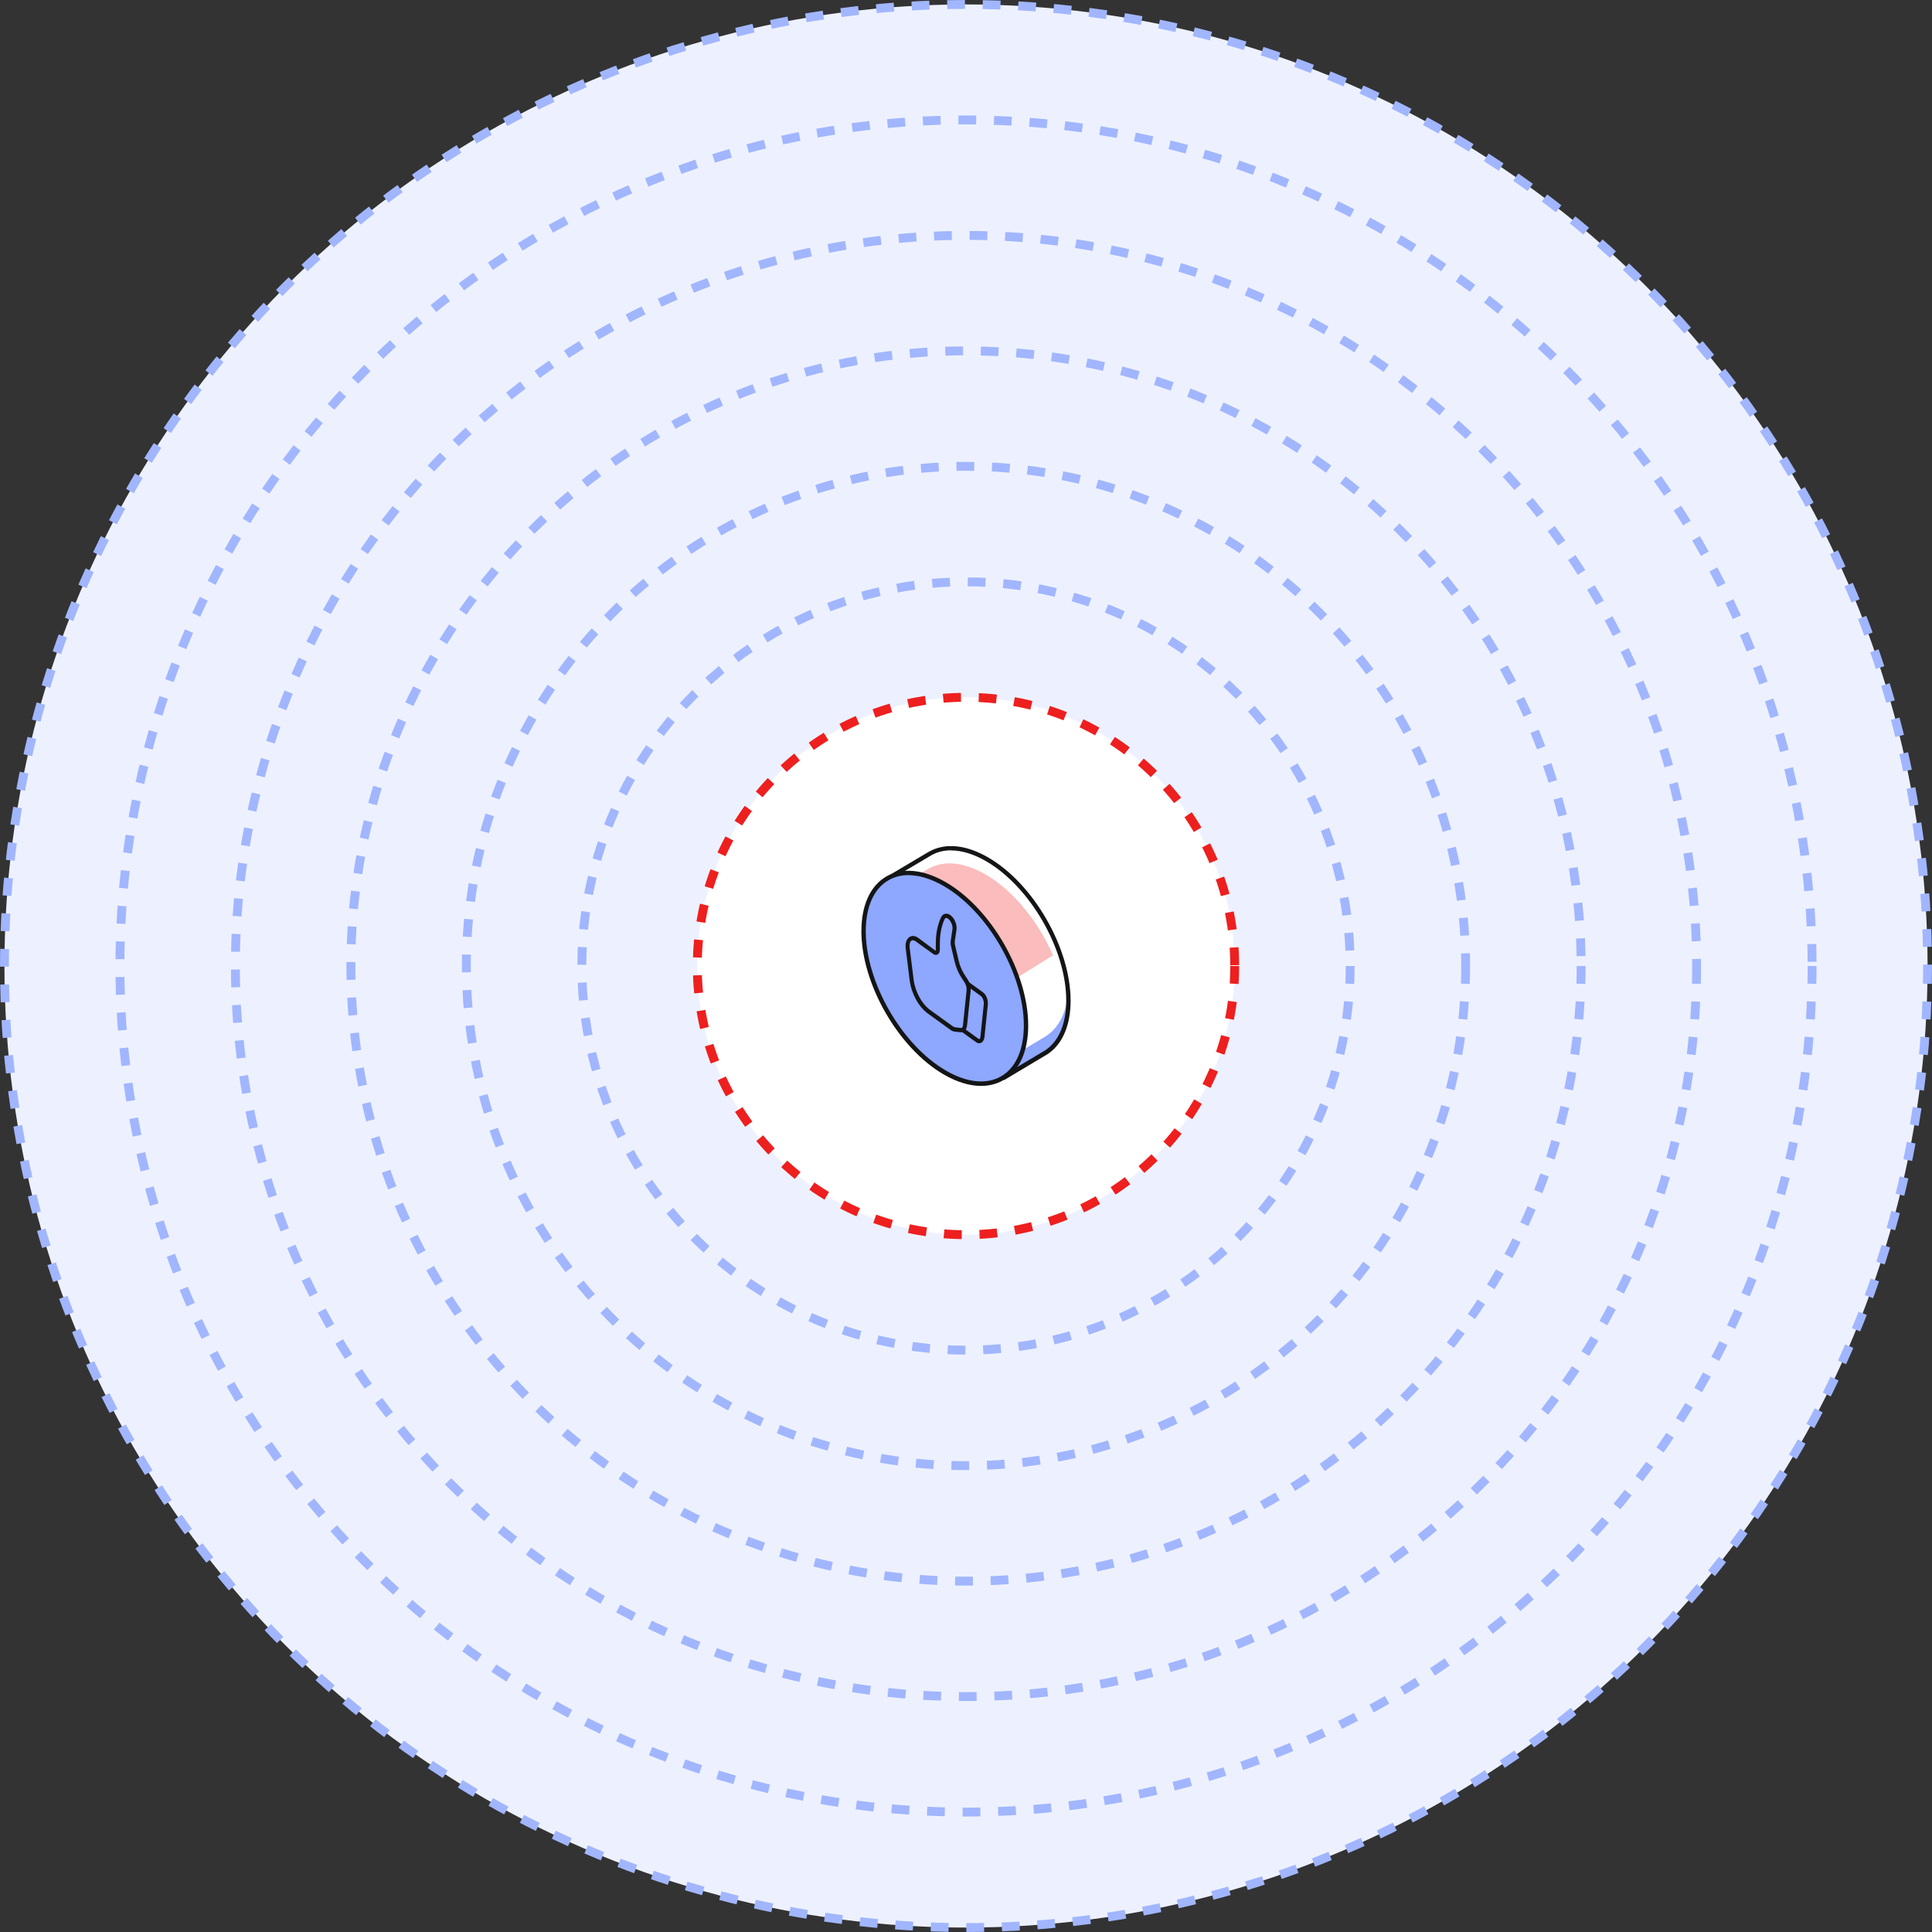<svg width="870" height="870" viewBox="0 0 870 870" fill="none" xmlns="http://www.w3.org/2000/svg">
<rect x="0" y="0" width="870" height="870" fill="#333333" stroke="none"/>
<circle cx="435" cy="435" r="433" fill="#EDF1FF" stroke="#A1B6FF" stroke-width="4" stroke-dasharray="8 8"/>
<circle cx="435" cy="435" r="381" fill="#EDF1FF" stroke="#A1B6FF" stroke-width="4" stroke-dasharray="8 8"/>
<circle cx="435" cy="435" r="329" fill="#EDF1FF" stroke="#A1B6FF" stroke-width="4" stroke-dasharray="8 8"/>
<circle cx="435" cy="435" r="277" fill="#EDF1FF" stroke="#A1B6FF" stroke-width="4" stroke-dasharray="8 8"/>
<circle cx="435" cy="435" r="225" fill="#EDF1FF" stroke="#A1B6FF" stroke-width="4" stroke-dasharray="8 8"/>
<circle cx="435" cy="435" r="173" fill="#EDF1FF" stroke="#A1B6FF" stroke-width="4" stroke-dasharray="8 8"/>
<circle cx="435" cy="435" r="121" fill="white" stroke="#EE1F1F" stroke-width="4" stroke-dasharray="8 8"/>
<path d="M399.858 395.607L418.46 384.575C418.624 384.465 418.788 384.383 418.952 384.273L419.253 384.136C425.836 380.623 434.741 381.254 444.574 386.962C464.761 398.681 481.15 427.168 481.15 450.605C481.15 461.473 477.599 469.295 471.808 473.439L471.153 473.905C470.716 474.18 470.279 474.454 469.842 474.701L452.523 485.048L442.717 468.581C426.054 457.055 412.724 434.468 410.184 414.022L408.9 411.854L399.886 395.635L399.858 395.607Z" fill="#8EA7FF"/>
<path d="M444.983 386.633C463.394 397.309 478.582 421.926 481.122 443.936C480.958 454.393 477.462 461.967 471.807 466.029L471.152 466.496C470.715 466.77 470.278 467.044 469.841 467.291L452.522 477.638L442.716 461.171C426.053 449.645 412.723 427.058 410.183 406.613L408.899 404.444L402.944 393.714L418.869 384.273C419.033 384.163 419.197 384.081 419.361 383.971L419.661 383.834C426.244 380.321 435.149 380.952 444.983 386.661V386.633Z" fill="white"/>
<path d="M417.723 391.409C417.886 391.299 418.05 391.217 418.214 391.107L418.515 390.97C425.098 387.457 434.003 388.088 443.837 393.796C456.484 401.151 467.629 415.066 474.185 430.215L429.769 457.714C418.897 445.556 410.948 429.062 409.063 413.748L407.78 411.58L401.825 400.85L417.75 391.409H417.723Z" fill="#FABCBC"/>
<path d="M452.168 486.365L470.333 475.525C470.77 475.305 471.235 475.003 471.672 474.729L472.355 474.262C478.637 469.762 482.106 461.364 482.106 450.633C482.106 426.921 465.471 397.995 445.039 386.14C435.26 380.459 425.918 379.443 418.733 383.313L417.969 383.724L398.492 395.278L409.173 414.352C411.823 435.127 425.235 457.631 441.925 469.268L452.141 486.393L452.168 486.365ZM428.294 382.956C433.129 382.956 438.51 384.603 444.055 387.814C463.941 399.34 480.14 427.525 480.14 450.578C480.14 460.65 476.971 468.472 471.207 472.588L470.579 473.027C470.197 473.274 469.787 473.521 469.377 473.741L452.851 483.593L443.263 467.676C426.874 456.341 413.68 434.194 411.14 413.803L411.003 413.419L409.719 411.251L401.197 395.91L419.662 384.987C422.257 383.587 425.18 382.901 428.321 382.901L428.294 382.956Z" fill="#141516"/>
<path d="M388.905 419.347C388.905 442.784 405.267 471.271 425.481 482.99C445.667 494.708 462.057 485.213 462.057 461.775C462.057 438.338 445.694 409.851 425.481 398.133C405.294 386.414 388.905 395.91 388.905 419.347Z" fill="#8EA7FF"/>
<path d="M433.803 463.981L440.021 468.493C441.163 469.315 442.238 468.598 442.413 466.892L443.914 452.301C444.089 450.595 443.303 448.504 442.161 447.683L435.943 443.171C434.801 442.35 433.726 443.067 433.551 444.773L432.05 459.363C431.875 461.069 432.661 463.16 433.803 463.981Z" fill="#8EA7FF"/>
<path d="M440.77 469.797C441.119 469.821 441.478 469.741 441.821 469.58C442.642 469.162 443.19 468.222 443.32 466.962L444.825 452.362C445.036 450.314 444.103 447.92 442.703 446.895L436.469 442.38C435.723 441.825 434.854 441.737 434.141 442.083C433.32 442.501 432.771 443.441 432.642 444.701L431.137 459.301C430.926 461.35 431.859 463.743 433.259 464.768L439.493 469.283C439.914 469.577 440.349 469.74 440.798 469.772L440.77 469.797ZM434.972 443.755C434.972 443.755 435.241 443.827 435.38 443.943L441.614 448.458C442.501 449.103 443.147 450.868 443.006 452.233L441.502 466.833C441.44 467.437 441.252 467.794 441.067 467.887C440.962 467.932 440.743 467.864 440.533 467.717L434.298 463.202C433.411 462.557 432.765 460.792 432.906 459.427L434.41 444.827C434.472 444.223 434.66 443.866 434.845 443.773C434.87 443.775 434.922 443.752 434.972 443.755Z" fill="#141516"/>
<path d="M436.187 446.01L434.558 461.718C434.408 463.165 433.613 464.011 432.544 463.856L429.901 463.537C429.475 463.507 429.018 463.29 428.572 462.967L418.334 455.568C414.389 452.719 411.253 446.933 410.534 441.21L408.762 426.906C408.311 423.217 410.428 421.299 412.988 423.148L420.809 428.787C421.606 429.374 422.312 428.893 422.324 427.807L422.345 424.681C422.364 420.363 423.138 416.547 424.59 413.496L424.599 413.417C425.17 412.291 426.3 412.105 427.476 412.93C429.049 414.074 430.14 416.695 429.835 418.662L429.088 423.671C428.987 424.406 429.025 425.257 429.238 426.12L430.834 432.885C431.429 435.418 432.509 437.906 433.93 440.02L435 441.633C435.874 442.94 436.354 444.644 436.209 446.038L436.187 446.01Z" fill="#8EA7FF"/>
<path d="M432.552 464.816C433.204 464.862 433.805 464.666 434.303 464.25C434.939 463.712 435.358 462.84 435.467 461.787L437.097 446.076C437.264 444.47 436.731 442.55 435.75 441.05L434.68 439.437C433.299 437.405 432.283 435.027 431.701 432.6L430.105 425.834C429.931 425.08 429.879 424.36 429.967 423.757L430.714 418.746C431.057 416.411 429.851 413.436 427.993 412.113C427.147 411.496 426.233 411.3 425.426 411.534C424.749 411.725 424.166 412.241 423.811 412.985C422.235 416.241 421.441 420.241 421.409 424.692L421.388 427.819C421.366 428.03 421.355 428.135 421.352 428.161L413.518 422.361C412.132 421.362 410.658 421.206 409.517 421.974C408.188 422.861 407.562 424.753 407.851 427.079L409.625 441.387C410.367 447.377 413.658 453.387 417.793 456.382L428.037 463.783C428.6 464.194 429.18 464.447 429.754 464.514L432.399 464.832C432.399 464.832 432.499 464.839 432.549 464.843L432.552 464.816ZM426.073 413.33C426.324 413.347 426.614 413.474 426.896 413.679C428.212 414.62 429.139 416.885 428.895 418.512L428.147 423.523C428.01 424.361 428.084 425.347 428.309 426.344L429.906 433.11C430.538 435.779 431.661 438.35 433.147 440.575L434.217 442.188C434.983 443.329 435.387 444.789 435.267 445.947L433.637 461.658C433.582 462.185 433.413 462.597 433.191 462.793C433.052 462.916 432.896 462.958 432.673 462.916L430.029 462.598C429.753 462.578 429.416 462.422 429.087 462.187L418.842 454.786C415.085 452.056 412.095 446.544 411.401 441.061L409.627 426.753C409.429 425.255 409.761 424.006 410.412 423.574C410.901 423.238 411.643 423.396 412.418 423.954L420.244 429.594C420.902 430.065 421.601 430.14 422.219 429.786C422.837 429.432 423.217 428.69 423.212 427.762L423.233 424.635C423.258 420.501 423.997 416.789 425.383 413.891C425.605 413.456 425.789 413.389 425.839 413.393C425.914 413.398 425.992 413.377 426.068 413.382L426.073 413.33Z" fill="#141516"/>
<path d="M441.788 489C445.449 489 448.808 488.149 451.813 486.42C459.025 482.221 463.013 473.467 463.013 461.776C463.013 438.064 446.377 409.138 425.945 397.282C415.865 391.436 406.332 390.531 399.093 394.702C391.882 398.901 387.894 407.656 387.894 419.347C387.894 443.059 404.529 471.985 424.962 483.841C430.889 487.271 436.598 489 441.788 489ZM409.118 394.098C413.953 394.098 419.335 395.745 424.962 398.984C444.848 410.51 461.046 438.695 461.046 461.748C461.046 472.698 457.413 480.849 450.83 484.664C444.247 488.479 435.396 487.573 425.945 482.084C406.059 470.558 389.861 442.373 389.861 419.32C389.861 408.369 393.494 400.218 400.077 396.404C402.754 394.839 405.813 394.071 409.118 394.071V394.098Z" fill="#141516"/>
</svg>
